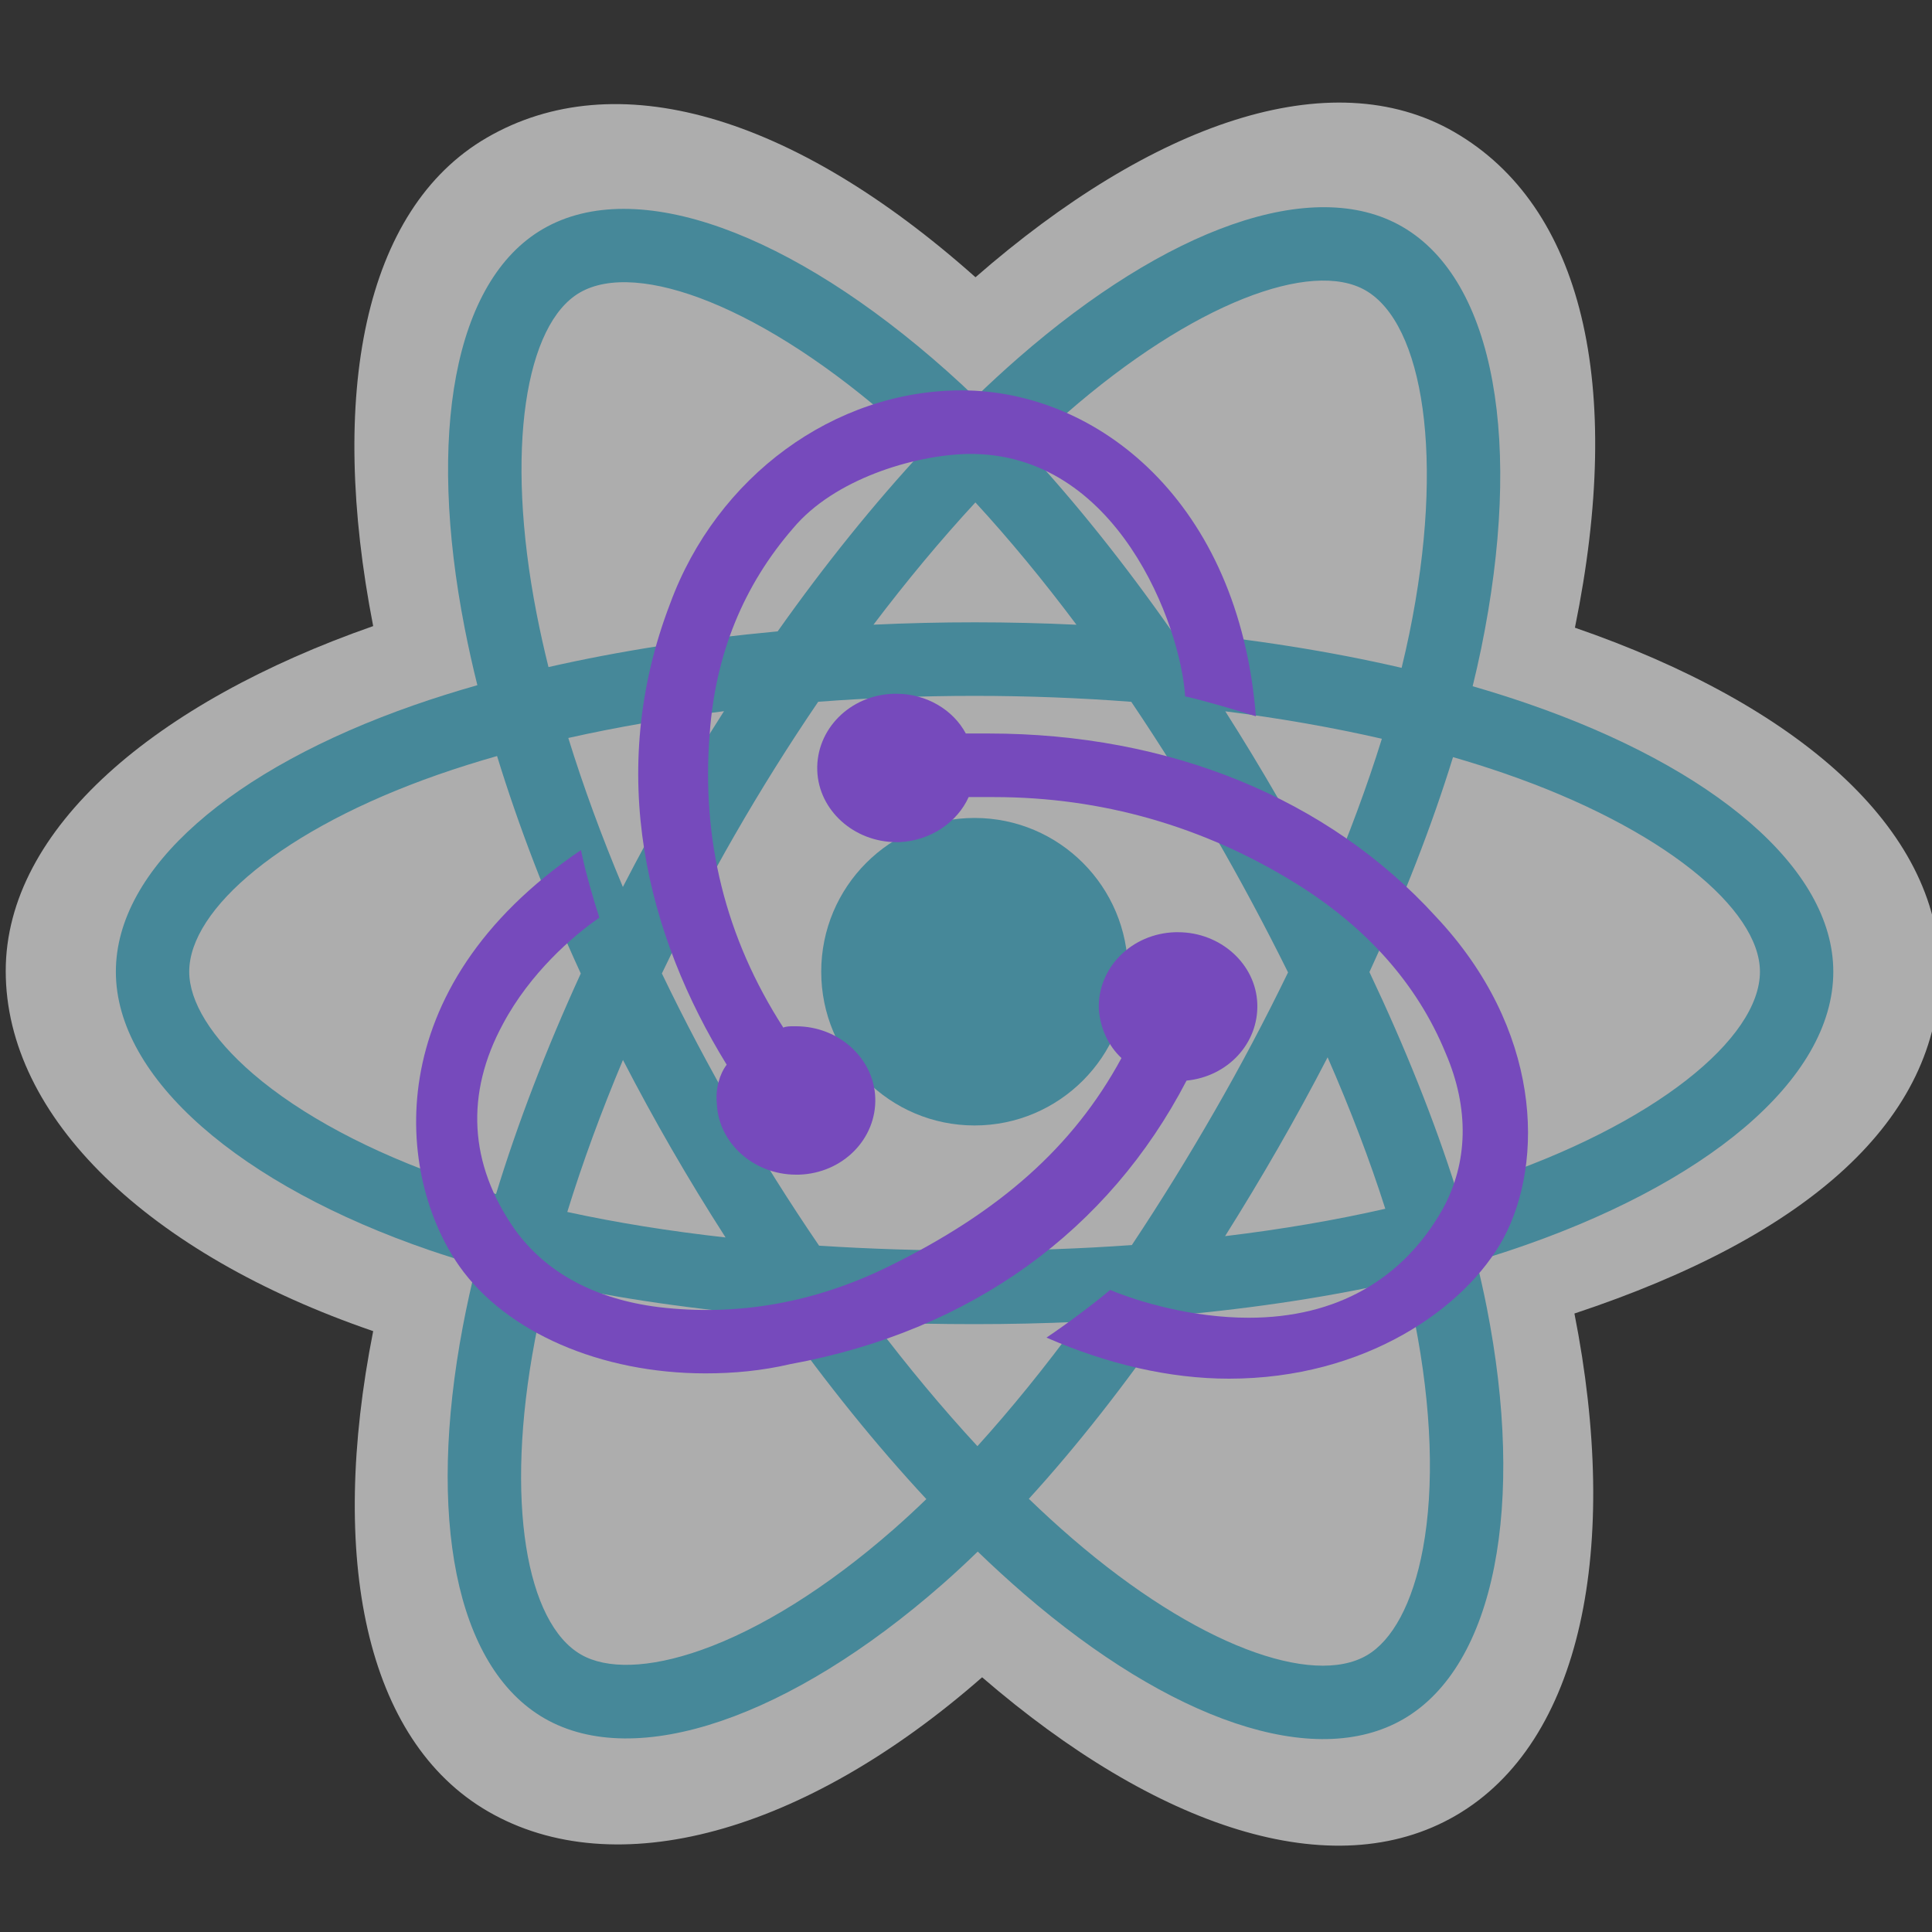 <svg xmlns="http://www.w3.org/2000/svg" width="140" height="140" viewBox="0 0 140 140">
  <rect x="0" y="0" width="140" height="140" fill="#333333" stroke="none"/>
  <g fill="none">
    <g opacity=".6" transform="translate(0 7)">
      <path fill="#FFFFFF" d="M0.415,63.362 C0.415,73.972 10.75,83.876 27.042,89.459 C23.788,105.879 26.459,119.114 35.378,124.271 C44.546,129.572 58.204,125.903 71.168,114.542 C83.805,125.444 96.576,129.734 105.487,124.563 C114.647,119.247 117.432,105.115 114.089,88.182 C131.058,82.557 140.551,74.112 140.551,63.362 C140.551,52.998 130.198,44.033 114.125,38.485 C117.724,20.853 114.674,7.939 105.385,2.569 C96.43,-2.608 83.511,1.904 70.688,13.091 C57.348,1.218 44.557,-2.407 35.278,2.977 C26.331,8.169 23.778,21.645 27.042,38.369 C11.299,43.871 0.415,53.04 0.415,63.362 Z"/>
      <path fill="#53C1DE" d="M110.721,43.994 C109.396,43.538 108.06,43.116 106.714,42.728 C106.938,41.819 107.144,40.906 107.333,39.989 C110.366,25.23 108.383,13.341 101.612,9.427 C95.12,5.674 84.502,9.587 73.778,18.943 C72.722,19.867 71.688,20.817 70.68,21.794 C70.004,21.145 69.317,20.508 68.617,19.884 C57.379,9.88 46.114,5.665 39.349,9.59 C32.863,13.354 30.942,24.532 33.673,38.519 C33.944,39.904 34.251,41.282 34.592,42.651 C32.998,43.105 31.459,43.589 29.986,44.103 C16.81,48.708 8.396,55.926 8.396,63.413 C8.396,71.145 17.428,78.901 31.153,83.604 C32.266,83.983 33.388,84.335 34.518,84.658 C34.151,86.134 33.825,87.619 33.54,89.113 C30.937,102.856 32.97,113.769 39.439,117.51 C46.121,121.372 57.335,117.402 68.254,107.833 C69.118,107.076 69.984,106.274 70.851,105.433 C71.944,106.49 73.066,107.516 74.216,108.51 C84.793,117.635 95.239,121.32 101.702,117.569 C108.378,113.695 110.547,101.972 107.73,87.708 C107.515,86.619 107.265,85.506 106.984,84.373 C107.771,84.14 108.544,83.9 109.298,83.649 C123.566,78.91 132.848,71.249 132.848,63.413 C132.848,55.899 124.162,48.633 110.721,43.994 Z"/>
      <path fill="#FFFFFF" d="M107.626,78.59 C106.946,78.816 106.247,79.034 105.536,79.245 C103.961,74.246 101.834,68.931 99.234,63.439 C101.716,58.078 103.759,52.83 105.291,47.864 C106.564,48.233 107.799,48.623 108.99,49.034 C120.507,53.008 127.532,58.885 127.532,63.413 C127.532,68.236 119.945,74.498 107.627,78.59 L107.626,78.59 Z M102.515,88.744 C103.76,95.051 103.938,100.753 103.113,105.211 C102.372,109.216 100.881,111.886 99.038,112.956 C95.116,115.232 86.728,112.274 77.683,104.47 C76.646,103.576 75.601,102.62 74.554,101.61 C78.061,97.765 81.565,93.294 84.986,88.33 C91.002,87.795 96.686,86.92 101.841,85.726 C102.094,86.753 102.32,87.759 102.515,88.744 L102.515,88.744 Z M50.824,112.563 C46.992,113.92 43.94,113.958 42.096,112.892 C38.17,110.623 36.538,101.86 38.764,90.106 C39.029,88.718 39.332,87.336 39.673,85.964 C44.77,87.094 50.413,87.908 56.444,88.398 C59.887,93.256 63.493,97.72 67.127,101.63 C66.355,102.379 65.564,103.109 64.756,103.819 C59.927,108.051 55.089,111.053 50.824,112.563 L50.824,112.563 Z M32.872,78.56 C26.804,76.481 21.792,73.778 18.357,70.83 C15.27,68.179 13.712,65.548 13.712,63.413 C13.712,58.87 20.468,53.075 31.737,49.136 C33.151,48.644 34.579,48.194 36.02,47.785 C37.578,52.863 39.62,58.173 42.086,63.543 C39.589,68.992 37.516,74.386 35.945,79.524 C34.913,79.228 33.888,78.907 32.872,78.56 L32.872,78.56 Z M38.89,37.495 C36.551,25.511 38.104,16.471 42.013,14.203 C46.177,11.787 55.383,15.232 65.087,23.87 C65.707,24.422 66.33,25 66.954,25.598 C63.339,29.491 59.766,33.922 56.353,38.751 C50.499,39.295 44.896,40.168 39.745,41.339 C39.428,40.064 39.143,38.783 38.89,37.494 L38.89,37.495 Z M92.573,50.784 C91.356,48.677 90.095,46.597 88.789,44.544 C92.76,45.047 96.564,45.715 100.136,46.533 C99.064,49.979 97.727,53.582 96.153,57.276 C95.003,55.089 93.809,52.924 92.573,50.784 L92.573,50.784 Z M70.681,29.407 C73.133,32.07 75.589,35.044 78.005,38.271 C73.105,38.038 68.196,38.037 63.296,38.267 C65.714,35.071 68.191,32.101 70.681,29.407 L70.681,29.407 Z M48.649,50.82 C47.428,52.943 46.257,55.095 45.136,57.273 C43.588,53.591 42.263,49.972 41.181,46.476 C44.732,45.68 48.519,45.029 52.464,44.534 C51.143,46.6 49.871,48.695 48.649,50.82 L48.649,50.82 Z M52.578,82.671 C48.502,82.215 44.658,81.597 41.108,80.823 C42.207,77.266 43.561,73.568 45.142,69.808 C46.267,71.987 47.444,74.14 48.67,76.264 C49.922,78.431 51.225,80.567 52.578,82.671 L52.578,82.671 Z M70.828,97.795 C68.308,95.069 65.795,92.054 63.34,88.811 C65.723,88.905 68.153,88.952 70.622,88.952 C73.159,88.952 75.666,88.896 78.134,88.785 C75.711,92.087 73.264,95.106 70.828,97.795 Z M96.204,69.616 C97.867,73.418 99.27,77.095 100.383,80.592 C96.774,81.417 92.879,82.082 88.774,82.576 C90.089,80.485 91.363,78.369 92.595,76.227 C93.846,74.051 95.05,71.847 96.204,69.616 L96.204,69.616 Z M87.989,73.564 C86.104,76.848 84.113,80.069 82.018,83.222 C78.326,83.486 74.51,83.623 70.622,83.623 C66.749,83.623 62.982,83.502 59.354,83.266 C57.205,80.12 55.177,76.894 53.272,73.594 C51.375,70.311 49.604,66.958 47.962,63.541 C49.6,60.123 51.366,56.768 53.256,53.482 L53.256,53.484 C55.145,50.198 57.158,46.985 59.29,43.853 C62.991,43.572 66.786,43.425 70.622,43.425 C74.476,43.425 78.275,43.573 81.976,43.856 C84.086,46.984 86.086,50.185 87.972,53.454 C89.868,56.732 91.657,60.071 93.337,63.465 C91.675,66.894 89.891,70.263 87.99,73.564 L87.989,73.564 Z M98.957,14.045 C103.124,16.454 104.745,26.171 102.126,38.913 C101.955,39.743 101.768,40.57 101.567,41.394 C96.404,40.199 90.797,39.31 84.927,38.758 C81.507,33.876 77.964,29.437 74.407,25.595 C75.339,24.695 76.293,23.817 77.269,22.964 C86.457,14.947 95.044,11.782 98.957,14.045 L98.957,14.045 Z"/>
      <path fill="#53C1DE" d="M70.622,52.272 C76.76,52.272 81.735,57.26 81.735,63.413 C81.735,69.566 76.76,74.555 70.622,74.555 C64.484,74.555 59.509,69.566 59.509,63.413 C59.509,57.26 64.484,52.272 70.622,52.272"/>
    </g>
    <g fill="#764ABC" transform="translate(30 28)">
      <path d="M55.982,50.304 C58.956,50.016 61.211,47.616 61.109,44.736 C61.006,41.856 58.443,39.552 55.367,39.552 L55.162,39.552 C51.984,39.648 49.523,42.144 49.625,45.12 C49.728,46.56 50.343,47.808 51.266,48.672 C47.78,55.104 42.448,59.808 34.451,63.744 C29.016,66.432 23.377,67.392 17.738,66.72 C13.124,66.144 9.535,64.224 7.28,61.056 C3.999,56.352 3.691,51.264 6.459,46.176 C8.408,42.528 11.484,39.84 13.432,38.496 C13.022,37.248 12.406,35.136 12.099,33.6 C-2.768,43.68 -1.23,57.312 3.281,63.744 C6.665,68.544 13.534,71.52 21.122,71.52 C23.172,71.52 25.223,71.328 27.273,70.848 C40.397,68.448 50.343,61.152 55.982,50.304 L55.982,50.304 Z"/>
      <path d="M74.028,38.4 C66.235,29.856 54.752,25.152 41.628,25.152 L39.987,25.152 C39.065,23.424 37.116,22.272 34.963,22.272 L34.758,22.272 C31.58,22.368 29.119,24.864 29.222,27.84 C29.324,30.72 31.887,33.024 34.963,33.024 L35.168,33.024 C37.424,32.928 39.372,31.584 40.192,29.76 L42.038,29.76 C49.83,29.76 57.213,31.872 63.877,36 C69.004,39.168 72.695,43.296 74.746,48.288 C76.489,52.32 76.386,56.256 74.541,59.616 C71.67,64.704 66.851,67.488 60.494,67.488 C56.392,67.488 52.496,66.336 50.446,65.472 C49.318,66.432 47.267,67.968 45.832,68.928 C50.241,70.848 54.752,71.904 59.058,71.904 C68.901,71.904 76.181,66.816 78.949,61.728 C81.923,56.16 81.718,46.56 74.028,38.4 Z"/>
      <path d="M21.942,51.936 C22.044,54.816 24.608,57.12 27.684,57.12 L27.889,57.12 C31.067,57.024 33.528,54.528 33.425,51.552 C33.323,48.672 30.759,46.368 27.684,46.368 L27.478,46.368 C27.273,46.368 26.966,46.368 26.761,46.464 C22.557,39.936 20.814,32.832 21.429,25.152 C21.839,19.392 23.89,14.4 27.478,10.272 C30.452,6.72 36.194,4.992 40.09,4.896 C50.958,4.704 55.572,17.376 55.88,22.464 C57.213,22.752 59.468,23.424 61.006,23.904 C59.776,8.352 49.523,0.288 39.68,0.288 C30.452,0.288 21.942,6.528 18.558,15.744 C13.842,28.032 16.918,39.84 22.659,49.152 C22.147,49.824 21.839,50.88 21.942,51.936 L21.942,51.936 Z"/>
    </g>
  </g>
</svg>

